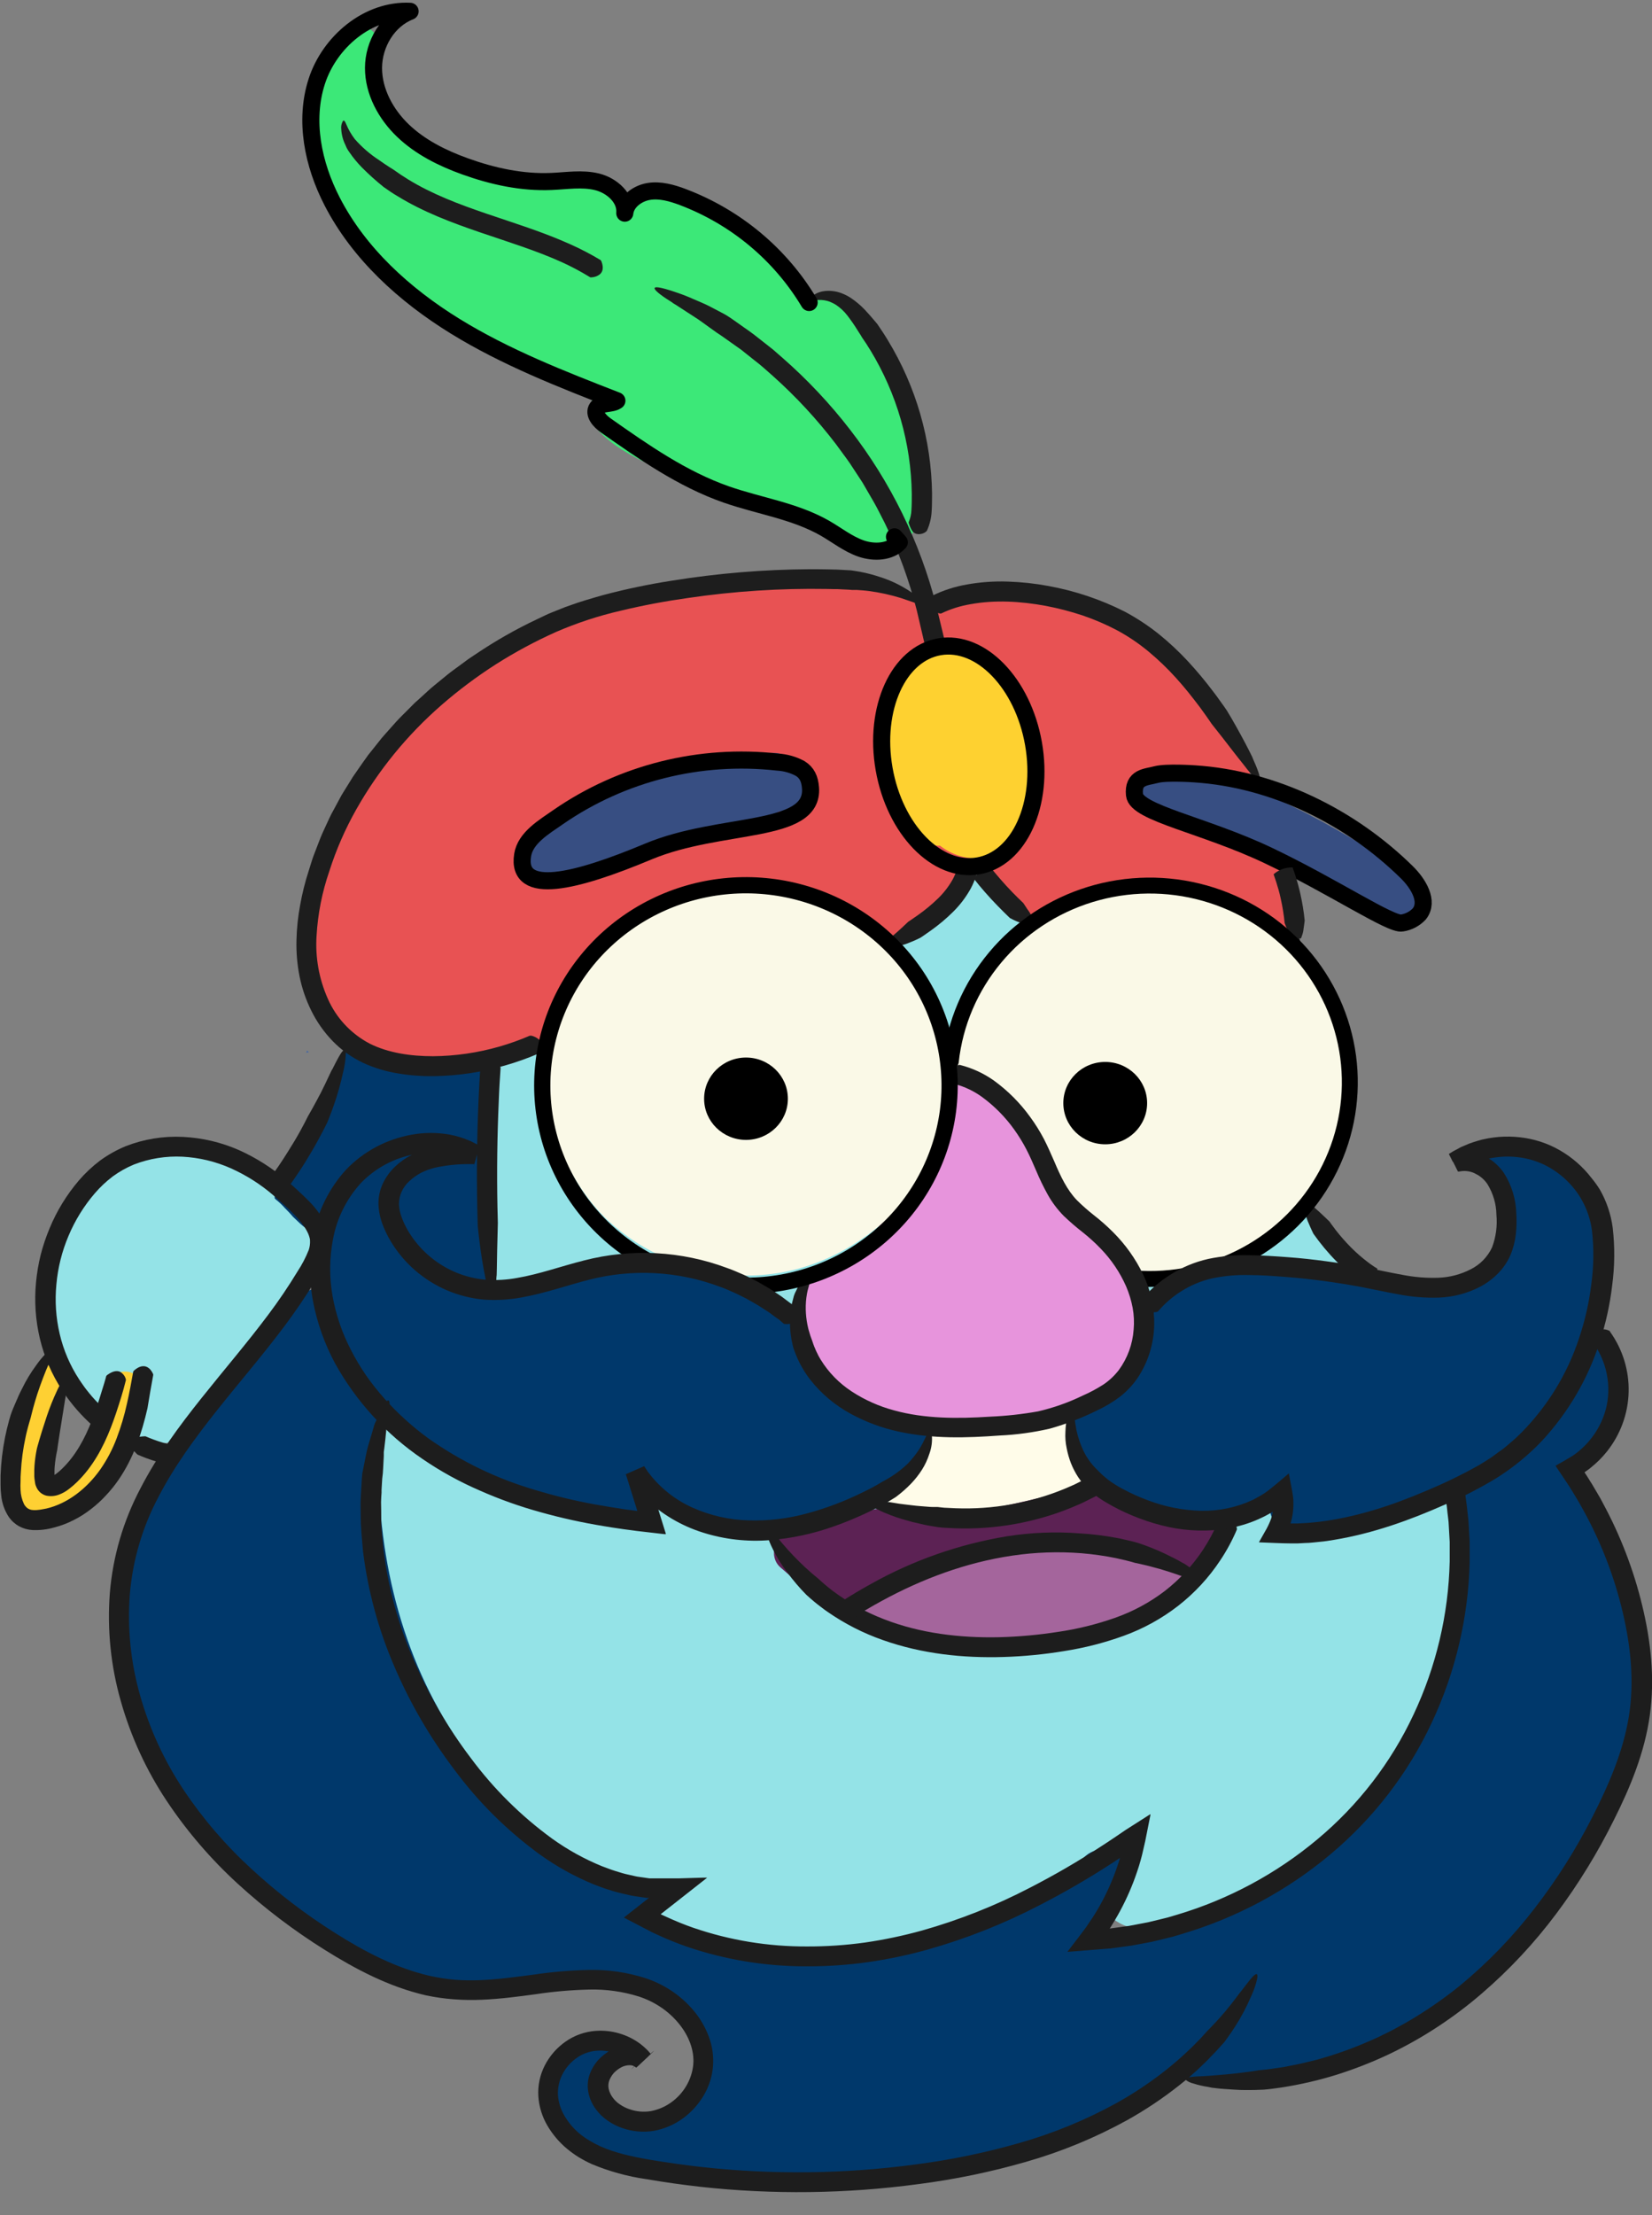 <svg width="50" height="67" viewBox="0 0 50 67" fill="none" xmlns="http://www.w3.org/2000/svg">
<rect x="0" y="0" width="50" height="67" fill="#808080" stroke="none"/>
<g clip-path="url(#clip0_1_942)">
<path d="M10.651 43.418C10.905 42.571 11.937 42.134 12.721 42.413C12.637 40.833 13.238 39.282 14.541 38.262C14.649 38.188 14.751 38.108 14.847 38.022C14.806 38.034 14.894 37.774 14.91 37.714C15.016 37.297 14.986 34.456 14.959 34.407C14.813 34.129 14.752 33.816 14.785 33.505C14.717 33.284 14.674 33.057 14.657 32.827C14.627 32.182 15.175 31.509 15.713 31.195C16.432 30.774 17.268 30.753 18.078 30.812C19.005 30.879 19.584 30.77 20.484 30.458C21.289 30.179 22.004 29.85 22.832 29.481C24.782 28.615 26.697 27.678 28.578 26.672C28.872 26.513 29.21 26.449 29.543 26.491C29.876 26.534 30.186 26.679 30.429 26.907C34.511 30.547 38.16 34.63 41.307 39.078C41.435 39.264 41.508 39.481 41.518 39.705C42.19 40.803 42.633 42.021 42.822 43.289C42.986 43.819 43.134 44.355 43.27 44.892C43.906 45.079 44.397 45.626 44.39 46.324C44.361 49.17 43.518 52.011 41.735 54.279C40.105 56.353 37.71 57.911 35.05 58.323C34.431 58.42 33.843 58.309 33.445 57.785C33.376 57.692 33.317 57.593 33.269 57.488C32.579 57.657 31.883 57.789 31.188 57.898C30.114 58.33 29.031 58.742 27.918 59.068C26.631 59.455 25.302 59.69 23.958 59.768C22.596 59.838 20.989 59.768 19.865 58.916C19.423 58.587 19.108 58.199 19.108 57.618C19.108 57.586 19.108 57.553 19.108 57.521C18.876 57.435 18.647 57.337 18.418 57.235C17.63 56.879 16.94 56.355 16.265 55.83C15.041 54.879 13.794 53.893 12.776 52.723C10.546 50.154 9.666 46.697 10.651 43.418Z" fill="#94E3E7"/>
<path d="M3.621 35.242C5.475 34.378 7.835 34.908 8.967 36.649C9.035 36.752 9.091 36.863 9.134 36.978C9.554 37.224 9.806 37.729 9.473 38.257C8.887 39.186 8.271 40.097 7.618 40.98C7.296 41.416 6.966 41.846 6.632 42.271C6.313 42.675 5.983 43.229 5.524 43.491C4.596 44.023 3.401 43.115 2.757 42.506C2.058 41.852 1.57 41.01 1.354 40.086C0.949 38.2 1.792 36.091 3.621 35.242Z" fill="#94E3E7"/>
<path d="M27.189 44.672C27.354 44.592 27.525 44.528 27.702 44.478C27.744 44.364 27.722 43.51 28.158 43.306C29.384 42.725 31.966 42.6 32.222 42.581C32.572 42.555 32.411 43.259 32.558 43.851C32.689 44.382 33.154 44.802 33.018 44.992C32.989 45.099 32.93 45.197 32.848 45.275C32.766 45.352 32.665 45.406 32.554 45.431C31.739 45.651 30.896 45.722 30.057 45.794C29.218 45.865 28.375 45.994 27.537 45.932C26.915 45.889 26.522 44.992 27.189 44.672Z" fill="#FFFCE9"/>
<path d="M23.932 46.285C24.451 46.169 24.976 46.051 25.509 45.968C25.805 45.846 26.108 45.745 26.418 45.666C26.903 45.554 27.354 45.714 27.833 45.763C28.819 45.867 29.798 45.678 30.752 45.472C31.591 45.29 32.438 45.022 33.3 45.128C33.389 45.129 33.478 45.143 33.563 45.172C34.519 45.366 35.465 45.697 36.404 45.961C37.082 46.154 36.995 47.018 36.493 47.244C36.422 47.594 36.112 47.887 35.668 47.738L34.19 47.243C33.936 47.159 33.677 47.061 33.414 46.993C32.409 47.865 30.34 47.81 29.23 47.902C28.235 47.984 27.265 48.128 26.361 48.562C25.877 48.796 25.418 48.873 24.96 48.537C24.503 48.201 24.067 47.79 23.628 47.417C23.238 47.089 23.446 46.394 23.932 46.285Z" fill="#5C2254"/>
<path d="M26.183 48.756C26.185 48.724 26.189 48.691 26.197 48.659C26.219 48.605 26.243 48.552 26.266 48.498C26.328 48.393 26.417 48.306 26.524 48.246C26.611 48.195 26.71 48.164 26.811 48.157C27.898 47.425 29.136 46.938 30.437 46.729C31.737 46.521 33.068 46.596 34.336 46.951C34.426 46.921 34.523 46.913 34.617 46.928C34.712 46.943 34.801 46.981 34.877 47.038L35.005 47.124C35.053 47.139 35.099 47.158 35.142 47.181C35.88 47.153 36.146 48.305 35.344 48.513C35.074 48.586 34.81 48.681 34.556 48.797C32.263 50.275 29.373 50.181 26.742 49.56C26.596 49.53 26.467 49.45 26.376 49.334H26.371C26.287 49.251 26.226 49.149 26.194 49.036C26.162 48.946 26.158 48.848 26.183 48.756Z" fill="#A4659C"/>
<path d="M4.514 45.382C5.294 43.581 6.496 42.005 7.732 40.484C8.127 40 8.5 39.495 9.055 39.177C10.435 38.349 11.848 39.855 11.711 41.298C10.626 47.812 13.013 54.448 19.43 57.253C19.719 57.385 19.846 57.716 19.811 58.023C22.966 59.655 30.422 59.222 32.707 56.316C33.25 55.479 34.589 56.235 34.068 57.098C33.827 57.479 33.279 58.411 33.053 58.779L33.062 58.786C33.813 58.407 35.488 58.365 36.42 58.12C41.737 56.077 44.978 50.038 43.911 44.559C43.842 44.203 47.582 40.212 47.676 40.187C48.121 40.066 48.464 40.345 48.646 40.727C49.692 42.955 47.752 44.231 47.716 44.421C51.073 48.564 49.823 54.748 46.429 58.563C43.509 62.455 39.763 62.895 35.819 62.852C31.473 65.274 25.873 66.623 20.915 65.633C20.303 66.154 19.33 65.684 18.648 65.452C17.494 65.094 16.445 64.024 16.783 62.76C16.943 62.179 17.485 61.949 18.024 61.803C18.563 61.658 18.714 62.51 18.155 62.572C18.13 62.62 18.096 62.664 18.057 62.702C17.847 63.687 18.603 64.291 19.52 64.3C19.803 64.288 20.056 64.147 20.308 64.226C20.751 62.89 22.018 62.512 20.74 60.98C18.615 59.098 15.488 60.701 12.963 60.125C6.979 58.45 1.663 51.483 4.514 45.382Z" fill="#00386B"/>
<path d="M9.249 37.14L9.202 37.11L9.162 37.078L9.072 37C9.003 36.935 8.935 36.871 8.868 36.806C8.787 36.709 8.703 36.625 8.618 36.538C8.535 36.445 8.445 36.359 8.347 36.282L8.318 36.255C8.219 35.992 9.374 34.166 9.386 34.152C9.431 34.089 9.476 34.026 9.517 33.958C9.535 33.929 9.552 33.899 9.569 33.87C9.93 33.037 10.363 32.655 10.456 31.773C10.472 31.558 10.277 30.847 10.292 30.611C10.341 29.828 10.96 29.072 11.82 29.11C12.101 29.12 12.375 29.202 12.615 29.348C12.854 29.493 13.052 29.697 13.187 29.94C13.234 29.937 13.281 29.937 13.328 29.94C14.125 29.974 14.895 30.6 14.856 31.441C14.773 33.237 14.72 35.034 14.697 36.831C14.794 37.633 14.789 38.442 14.683 39.242C14.584 40.017 14.054 40.783 13.155 40.744C12.344 40.708 11.659 40.109 11.63 39.291C11.135 38.983 10.701 38.589 10.348 38.128C10.161 37.879 9.99 37.618 9.838 37.347C9.69 37.344 9.543 37.319 9.403 37.273C9.393 37.239 9.373 37.208 9.346 37.184C9.319 37.161 9.285 37.146 9.249 37.14Z" fill="#00386B"/>
<path d="M9.799 38.425C9.664 37.822 9.885 37.087 10.147 36.585C10.6 35.724 11.418 35.12 12.26 34.654C12.648 34.44 12.995 35.025 12.608 35.235C12.352 35.375 12.105 35.529 11.867 35.697C11.867 35.733 11.861 35.769 11.849 35.803C11.621 36.438 11.907 37.188 12.292 37.741C12.514 37.916 12.68 38.152 12.768 38.419L12.884 38.467C13.044 38.382 13.22 38.332 13.401 38.319C13.582 38.307 13.764 38.334 13.934 38.396C14.205 38.503 14.483 38.591 14.766 38.66C14.938 38.714 15.117 38.743 15.297 38.747C15.921 38.791 16.184 38.767 16.705 38.644C16.878 38.604 17.049 38.561 17.219 38.519L17.276 38.506C17.713 38.393 18.159 38.315 18.608 38.273C19.257 38.241 19.906 38.307 20.534 38.467C21.67 38.733 22.757 39.242 23.818 39.709C24.782 40.124 25.69 40.657 26.518 41.297H26.528C27.382 41.334 28.105 41.974 28.105 42.846C28.105 45.171 25.679 46.288 23.626 46.376C22.351 46.421 21.088 46.117 19.978 45.498C19.601 45.82 19.029 45.905 18.559 45.789C16.647 45.305 14.645 44.787 12.998 43.672C11.456 42.628 10.176 41.154 9.745 39.328C9.681 39.028 9.699 38.716 9.799 38.425Z" fill="#00386B"/>
<path d="M32.416 43.067C32.459 42.458 32.761 41.727 33.079 41.187C33.375 40.68 33.88 40.292 34.33 39.921C34.861 39.482 35.414 39.083 36.06 38.822C37.313 38.318 38.656 38.46 39.961 38.638C41.369 38.831 43.045 39.306 44.44 38.879C44.922 38.731 45.426 38.412 45.632 37.941C45.895 37.347 45.612 36.656 45.336 36.101C45.308 36.093 45.28 36.084 45.253 36.073C45.162 35.849 45.005 35.658 44.801 35.525C44.717 35.087 44.992 34.572 45.555 34.581C45.986 34.583 46.405 34.713 46.76 34.952C47.681 35.367 48.431 36.042 48.497 37.154C48.519 37.67 48.458 38.185 48.316 38.682C48.289 38.977 48.234 39.269 48.154 39.554C48.09 39.844 47.999 40.128 47.883 40.402C47.879 40.444 47.872 40.486 47.863 40.527C47.611 41.585 47.152 42.592 46.422 43.416C45.669 44.266 44.623 44.753 43.518 44.994L43.471 45.002C42.42 45.507 41.298 45.855 40.143 46.034C39.603 46.115 39.056 46.137 38.511 46.101C38.523 46.057 38.526 46.011 38.519 45.966C38.512 45.921 38.496 45.878 38.471 45.839C38.468 45.808 38.457 45.778 38.44 45.751C38.423 45.725 38.4 45.702 38.372 45.686C38.335 45.666 38.293 45.658 38.251 45.664C38.21 45.669 38.171 45.688 38.141 45.716C38.008 45.822 37.864 45.912 37.712 45.986C37.57 45.956 37.429 45.925 37.285 45.904C37.005 45.862 36.769 45.986 36.496 46.043C35.279 46.297 33.759 45.627 33.046 44.639C32.715 44.166 32.376 43.638 32.416 43.067Z" fill="#00386B"/>
<path d="M9.348 31.831L9.298 31.775C9.287 31.798 9.275 31.82 9.264 31.843C9.29 31.839 9.32 31.834 9.348 31.831Z" fill="#4868A0"/>
<path d="M10.76 23.962C11.808 22.394 13.19 21.068 14.81 20.076C16.55 18.994 18.526 18.273 20.527 17.825C22.568 17.369 24.795 17.074 26.835 17.69C27.284 17.826 27.868 18.22 28.346 18.151C28.626 18.111 28.889 17.934 29.16 17.861C29.452 17.783 29.752 17.739 30.055 17.73C30.469 17.719 30.882 17.764 31.283 17.864C31.348 17.86 31.412 17.872 31.471 17.898L31.57 17.937C32.218 18.139 32.845 18.4 33.443 18.719C33.825 18.911 34.193 19.13 34.544 19.374C34.819 19.552 35.08 19.75 35.326 19.965C36.311 20.836 37.075 21.931 37.822 23.002C37.85 23.038 37.87 23.079 37.881 23.123C37.892 23.166 37.894 23.212 37.886 23.256C37.879 23.301 37.862 23.343 37.837 23.381C37.812 23.419 37.78 23.451 37.742 23.476C38.29 24.512 38.67 25.625 38.869 26.776C38.968 27.357 39.477 28.533 38.814 28.326C36.961 27.755 33.972 27.32 32.215 28.152C31.875 28.313 31.477 28.296 31.199 28.024C30.621 27.459 30.085 26.854 29.596 26.213C29.543 26.34 29.483 26.463 29.414 26.582C29.205 26.938 28.925 27.25 28.592 27.5C28.259 27.749 27.879 27.931 27.474 28.035C27.298 28.432 26.837 28.698 26.319 28.416L25.467 27.953C25.425 27.93 25.386 27.904 25.348 27.874C24.205 27.361 22.937 27.177 21.692 27.344C21.495 27.369 21.298 27.405 21.112 27.447L21.014 27.469C19.587 27.812 18.439 28.613 17.439 29.711C17.062 30.124 16.792 31.159 16.354 31.515C15.344 32.327 14.022 32.264 12.65 32.172C10.752 32.044 9.518 30.588 9.327 28.797C9.143 27.089 9.834 25.372 10.76 23.962Z" fill="#E85253"/>
<path d="M34.462 23.743C34.591 23.279 35.044 23.092 35.492 23.168C38.072 23.606 40.34 24.982 42.518 26.343C43.425 26.911 42.586 28.336 41.672 27.765C39.602 26.473 37.5 25.171 35.046 24.756C34.601 24.685 34.349 24.141 34.462 23.743Z" fill="#374E82"/>
<path d="M16.519 25.085C16.735 25.019 16.889 24.825 17.054 24.684C17.276 24.485 17.522 24.316 17.787 24.178C18.344 23.903 18.961 23.748 19.561 23.597C20.646 23.325 21.748 23.121 22.859 22.988C22.988 22.871 23.151 22.798 23.325 22.779C23.499 22.761 23.675 22.797 23.826 22.883C23.878 22.913 23.926 22.949 23.968 22.991C24.101 23.066 24.212 23.174 24.291 23.303C24.369 23.432 24.414 23.579 24.42 23.73C24.42 24.214 24.034 24.504 23.582 24.553H23.57C22.846 25.073 21.883 25.242 21.022 25.493L17.264 26.588C17.216 26.602 17.166 26.612 17.116 26.618C17.067 26.637 17.018 26.656 16.965 26.672C15.932 26.986 15.491 25.398 16.519 25.085Z" fill="#374E82"/>
<path d="M27.097 20.48C27.471 19.662 28.392 19.354 29.229 19.671C29.733 19.864 30.116 20.24 30.405 20.686C30.77 21.059 31.048 21.505 31.221 21.994C31.57 22.985 31.483 24.423 30.837 25.288C30.229 26.098 29.197 26.16 28.447 25.578C28.392 25.585 28.335 25.58 28.282 25.564C28.228 25.547 28.179 25.519 28.138 25.482C27.711 25.113 27.376 24.653 27.157 24.137C26.939 23.622 26.842 23.064 26.876 22.507C26.808 21.82 26.82 21.084 27.097 20.48Z" fill="#FED130"/>
<path d="M17.639 11.57C15.489 10.622 13.274 9.752 11.599 8.071C9.788 6.253 8.87 3.34 10.377 1.06C10.755 0.488 11.569 0.866 11.461 1.508C11.326 2.356 11.539 3.221 12.053 3.914C12.182 4.069 12.323 4.214 12.473 4.35C13.271 4.892 14.176 5.263 15.129 5.439C15.918 5.596 16.706 5.623 17.506 5.645C17.981 5.658 18.486 5.719 18.878 5.976C19.272 5.847 19.734 5.88 20.194 5.987C20.401 6.009 20.605 6.054 20.803 6.12C21.295 6.19 21.748 6.425 22.084 6.785C23.097 7.35 23.977 8.119 24.667 9.041C25.141 9.027 25.545 9.272 25.893 9.638C25.977 9.696 26.045 9.773 26.09 9.864L26.114 9.894C26.672 10.594 27.13 11.367 27.474 12.189C28.049 13.58 28.397 15.575 27.142 16.721C26.819 17.017 26.402 16.865 26.216 16.585C26.169 16.569 26.123 16.55 26.078 16.527C25.939 16.524 25.805 16.473 25.7 16.383C25.625 16.323 25.543 16.273 25.455 16.232C25.175 16.182 24.901 16.1 24.64 15.986L24.604 15.971L24.562 15.959C24.093 15.821 23.627 15.671 23.165 15.508C22.251 15.188 21.351 14.823 20.473 14.42C19.691 14.062 18.767 13.699 18.159 13.075C17.895 12.803 17.75 12.413 17.947 12.059C17.982 11.998 18.026 11.942 18.077 11.893C18.049 11.861 18.019 11.83 17.991 11.796L17.639 11.57Z" fill="#3CE878"/>
<path d="M29.25 30.43C29.492 29.695 29.924 29.034 30.504 28.513L31.731 27.581C32.658 27.047 33.713 26.767 34.787 26.768L36.398 26.98C37.41 27.255 38.331 27.783 39.073 28.513L39.171 28.609C39.751 29.131 40.183 29.791 40.425 30.526C40.769 31.244 40.947 32.028 40.947 32.822C40.947 33.615 40.769 34.399 40.425 35.117C40.183 35.852 39.751 36.512 39.171 37.034L37.945 37.965C37.018 38.499 35.963 38.779 34.889 38.779L33.278 38.566C32.266 38.292 31.344 37.764 30.602 37.034L30.504 36.937C29.924 36.415 29.492 35.755 29.25 35.02C28.906 34.302 28.728 33.518 28.728 32.725C28.728 31.931 28.906 31.148 29.25 30.43Z" fill="#FAF9E7"/>
<path d="M33.451 34.613C32.751 34.613 32.183 34.055 32.183 33.367C32.183 32.679 32.751 32.122 33.451 32.122C34.151 32.122 34.719 32.679 34.719 33.367C34.719 34.055 34.151 34.613 33.451 34.613Z" fill="black"/>
<path d="M24.222 38.895C24.446 38.48 25.208 38.528 25.573 38.252C25.968 37.942 26.306 37.567 26.573 37.145C27.184 36.206 27.504 35.136 27.797 34.07C27.923 33.611 27.994 33.079 28.42 32.786C28.964 32.411 29.462 32.702 29.868 33.096C30.305 33.5 30.695 33.95 31.03 34.44C31.368 34.96 31.51 35.576 31.852 36.093C31.906 36.176 31.965 36.255 32.025 36.331L33.046 37.18C33.196 37.305 33.341 37.429 33.479 37.557C33.577 37.582 33.668 37.628 33.746 37.691C33.824 37.754 33.887 37.833 33.931 37.922C34.453 38.89 34.849 39.966 34.347 41.021C33.892 41.973 32.92 42.524 31.921 42.783C30.797 43.082 29.622 43.148 28.471 42.977C27.428 42.816 26.224 42.59 25.387 41.918C24.6 41.287 23.715 39.839 24.222 38.895Z" fill="#E794DC"/>
<path d="M16.545 32.628C16.615 31.087 17.13 29.488 18.319 28.415C19.508 27.342 20.964 26.672 22.606 26.672C24.209 26.691 25.744 27.315 26.893 28.415C27.945 29.448 28.736 31.144 28.667 32.628C28.597 34.168 28.082 35.766 26.893 36.839C25.704 37.913 24.249 38.583 22.606 38.583C21.002 38.563 19.468 37.939 18.319 36.839C17.273 35.806 16.478 34.11 16.545 32.628Z" fill="#FAF9E7"/>
<path d="M22.579 34.48C21.879 34.48 21.311 33.923 21.311 33.235C21.311 32.547 21.879 31.989 22.579 31.989C23.279 31.989 23.846 32.547 23.846 33.235C23.846 33.923 23.279 34.48 22.579 34.48Z" fill="black"/>
<path d="M0.418 44.214C0.535 43.302 0.583 42.363 1.032 41.539C1.328 40.99 2.184 41.478 1.884 42.024C1.626 42.496 1.555 43.024 1.49 43.55C1.454 43.832 1.417 44.114 1.382 44.397C1.368 44.517 1.302 44.678 1.398 44.751C1.494 44.825 1.704 44.655 1.785 44.611C2.201 44.411 2.529 44.071 2.709 43.653C2.965 43.114 3.212 42.555 3.255 41.954C3.301 41.336 4.287 41.33 4.241 41.954C4.177 42.826 3.837 43.728 3.386 44.484C3.024 45.09 2.142 45.721 1.415 45.77C1.241 45.787 1.066 45.758 0.907 45.687C0.749 45.615 0.612 45.503 0.512 45.363C0.275 45.019 0.367 44.597 0.418 44.214Z" fill="#FED033"/>
<path d="M37.433 46.272C37.436 46.265 37.437 46.258 37.437 46.25C37.437 46.243 37.436 46.235 37.433 46.228C37.42 46.133 37.371 46.045 37.294 45.984C37.21 45.926 37.083 45.918 36.899 46.009C36.884 46.017 36.871 46.028 36.86 46.042C36.737 46.332 36.587 46.611 36.413 46.875C36.098 47.351 35.707 47.773 35.254 48.125C34.796 48.475 34.283 48.75 33.736 48.941C33.179 49.136 32.605 49.277 32.02 49.362C31.431 49.454 30.836 49.508 30.239 49.523C29.051 49.549 27.852 49.405 26.762 48.981C26.219 48.773 25.708 48.493 25.241 48.149L25.164 48.091L25.137 48.069L25.081 48.025C25.045 47.995 25.008 47.966 24.972 47.935C24.9 47.874 24.83 47.812 24.761 47.747C24.761 47.747 24.588 47.611 24.367 47.407C24.123 47.18 23.892 46.938 23.677 46.684C23.506 46.475 23.394 46.335 23.319 46.259C23.244 46.182 23.204 46.172 23.19 46.211C23.163 46.287 23.241 46.567 23.401 46.88C23.522 47.123 23.667 47.355 23.834 47.571C24.008 47.807 24.198 48.03 24.404 48.239C24.479 48.309 24.557 48.375 24.635 48.441L24.754 48.538L24.785 48.561L24.864 48.621C24.926 48.669 24.99 48.718 25.054 48.76C25.568 49.116 26.128 49.402 26.721 49.609C27.904 50.028 29.153 50.159 30.38 50.121C30.994 50.102 31.605 50.042 32.211 49.942C32.825 49.846 33.427 49.692 34.01 49.481C34.604 49.266 35.16 48.96 35.657 48.575C36.155 48.187 36.585 47.723 36.931 47.2C37.127 46.907 37.295 46.596 37.433 46.272Z" fill="#1D1D1D"/>
<path d="M33.387 45.131C33.394 45.128 33.4 45.123 33.405 45.117C33.41 45.111 33.413 45.105 33.415 45.097C33.463 45.014 33.478 44.916 33.455 44.823C33.425 44.726 33.33 44.644 33.128 44.61C33.111 44.607 33.093 44.607 33.076 44.61L32.866 44.731L32.648 44.84C32.505 44.916 32.352 44.977 32.204 45.041C31.166 45.466 30.045 45.664 28.921 45.622L28.648 45.609C28.557 45.609 28.468 45.591 28.377 45.584H28.226C28.127 45.584 28 45.566 27.847 45.557C27.695 45.547 27.524 45.521 27.35 45.502C27.175 45.484 27.002 45.446 26.84 45.426C26.626 45.38 26.469 45.35 26.359 45.339V45.465C26.389 45.441 26.427 45.427 26.466 45.425C26.497 45.425 26.517 45.425 26.523 45.404C26.529 45.384 26.523 45.364 26.484 45.335C26.456 45.315 26.424 45.301 26.39 45.295C26.355 45.289 26.32 45.291 26.287 45.3V45.504C26.436 45.597 26.591 45.679 26.752 45.749C27.003 45.857 27.263 45.945 27.528 46.013C27.632 46.046 27.739 46.064 27.84 46.089C27.94 46.114 28.037 46.136 28.116 46.148L28.389 46.194C28.556 46.216 28.725 46.217 28.893 46.228C30.109 46.273 31.32 46.058 32.442 45.597C32.604 45.529 32.766 45.462 32.922 45.379L33.158 45.262L33.387 45.131Z" fill="#1D1D1D"/>
<path d="M25.482 48.433C25.475 48.437 25.47 48.441 25.465 48.447C25.461 48.453 25.458 48.46 25.456 48.467C25.386 48.613 25.35 48.897 25.762 48.945C25.78 48.945 25.798 48.943 25.815 48.94C26.095 48.761 26.379 48.593 26.669 48.435C27.907 47.757 29.248 47.259 30.64 47.055C31.334 46.952 32.037 46.928 32.736 46.983C33.084 47.012 33.431 47.061 33.773 47.13L34.078 47.2C34.172 47.221 34.263 47.249 34.355 47.275L34.395 47.282C34.421 47.287 34.458 47.294 34.503 47.306C34.594 47.329 34.725 47.354 34.871 47.396C35.167 47.469 35.533 47.59 35.839 47.7C35.938 47.741 36.027 47.775 36.103 47.797L36.246 47.641C36.205 47.596 36.154 47.56 36.098 47.535C36.042 47.509 35.981 47.495 35.92 47.494C35.849 47.494 35.826 47.519 35.832 47.542C35.844 47.587 35.974 47.653 36.038 47.794L36.235 47.577C36.16 47.519 36.074 47.457 35.979 47.392C35.919 47.343 35.852 47.301 35.782 47.268C35.649 47.188 35.459 47.092 35.262 46.998C34.997 46.873 34.725 46.764 34.446 46.672C34.348 46.644 34.249 46.617 34.151 46.596L34.002 46.562L33.965 46.553L33.938 46.547L33.904 46.539L33.768 46.514C33.407 46.447 33.041 46.403 32.674 46.382C32.306 46.353 31.937 46.346 31.568 46.362C31.201 46.377 30.835 46.414 30.472 46.471C29.028 46.709 27.639 47.196 26.367 47.908C26.067 48.073 25.772 48.249 25.482 48.433Z" fill="#1D1D1D"/>
<path d="M48.729 40.273C48.725 40.267 48.719 40.261 48.713 40.256C48.706 40.251 48.699 40.248 48.691 40.246C48.647 40.225 48.598 40.213 48.549 40.21C48.499 40.208 48.45 40.216 48.403 40.234C48.31 40.275 48.242 40.382 48.223 40.572C48.22 40.588 48.22 40.604 48.223 40.62C48.396 40.864 48.524 41.136 48.599 41.424C48.694 41.784 48.704 42.16 48.627 42.525C48.505 43.072 48.198 43.563 47.757 43.918C47.721 43.948 47.683 43.975 47.645 44.003L47.617 44.023C47.61 44.023 47.611 44.028 47.599 44.035L47.566 44.055L47.431 44.135C47.343 44.19 47.248 44.241 47.155 44.293L47.086 44.333C47.081 44.333 47.086 44.333 47.086 44.34V44.347L47.097 44.364L47.119 44.396L47.207 44.527L47.381 44.786L47.426 44.854L47.447 44.886L47.489 44.951C47.544 45.036 47.598 45.122 47.65 45.211C47.703 45.299 47.756 45.385 47.806 45.473C47.856 45.561 47.905 45.65 47.955 45.74C48.474 46.693 48.863 47.709 49.112 48.761C49.361 49.809 49.468 50.892 49.297 51.935C49.127 52.977 48.694 53.984 48.198 54.956C47.705 55.928 47.12 56.854 46.451 57.719C45.788 58.583 45.027 59.37 44.184 60.064C43.759 60.407 43.313 60.722 42.847 61.008C42.615 61.152 42.375 61.282 42.135 61.412L41.769 61.593C41.646 61.655 41.519 61.705 41.395 61.761C40.893 61.979 40.375 62.161 39.846 62.306C39.582 62.372 39.317 62.438 39.048 62.486C38.981 62.498 38.915 62.513 38.851 62.525L38.654 62.554L38.592 62.562C38.513 62.573 38.432 62.588 38.351 62.596L38.108 62.62L37.959 62.645C37.865 62.662 37.732 62.675 37.58 62.696C37.428 62.717 37.254 62.733 37.078 62.75C36.903 62.768 36.724 62.776 36.563 62.792C36.425 62.803 36.312 62.804 36.218 62.809C36.145 62.813 36.072 62.821 36 62.833C35.894 62.853 35.861 62.879 35.886 62.912C35.952 62.964 36.029 63.001 36.111 63.02C36.258 63.067 36.408 63.103 36.561 63.125C36.636 63.144 36.713 63.156 36.791 63.162C36.944 63.185 37.156 63.193 37.373 63.209C37.59 63.226 37.808 63.219 37.972 63.219L38.247 63.209C38.332 63.2 38.417 63.195 38.501 63.182L38.797 63.141C39.356 63.054 39.909 62.927 40.45 62.759C40.989 62.589 41.516 62.383 42.027 62.143C42.536 61.901 43.027 61.625 43.497 61.317C43.967 61.01 44.416 60.673 44.84 60.307C45.687 59.58 46.45 58.762 47.115 57.87C47.778 56.982 48.358 56.036 48.849 55.046C49.342 54.065 49.775 53.019 49.933 51.893C50.092 50.767 49.964 49.635 49.703 48.56C49.442 47.481 49.041 46.439 48.51 45.46C48.46 45.364 48.411 45.273 48.354 45.18C48.297 45.088 48.247 44.995 48.191 44.904C48.134 44.813 48.078 44.722 48.021 44.632L47.957 44.535L48.008 44.498C48.055 44.465 48.107 44.431 48.148 44.393C48.331 44.247 48.496 44.082 48.641 43.9C49.048 43.386 49.277 42.757 49.293 42.105C49.309 41.454 49.112 40.815 48.73 40.282L48.729 40.273Z" fill="#1D1D1D"/>
<path d="M2.799 43.119C2.81 43.129 2.825 43.135 2.84 43.135C2.937 43.156 3.038 43.139 3.122 43.088C3.206 43.029 3.256 42.914 3.227 42.72C3.225 42.703 3.219 42.686 3.21 42.671C3.063 42.54 2.923 42.4 2.793 42.252C2.729 42.177 2.666 42.102 2.606 42.023L2.584 41.994L2.573 41.98L2.504 41.883C2.466 41.832 2.433 41.778 2.397 41.727C2.12 41.304 1.92 40.837 1.806 40.347C1.691 39.856 1.658 39.349 1.707 38.847C1.752 38.343 1.876 37.848 2.075 37.38C2.271 36.914 2.539 36.48 2.871 36.094C3.033 35.906 3.215 35.734 3.414 35.584C3.611 35.44 3.826 35.319 4.053 35.225C4.52 35.044 5.022 34.963 5.524 34.988C6.03 35.015 6.527 35.134 6.989 35.34C7.458 35.55 7.893 35.827 8.281 36.162C8.675 36.511 9.098 36.867 9.298 37.254C9.322 37.299 9.342 37.346 9.357 37.395C9.366 37.418 9.368 37.439 9.375 37.46C9.382 37.481 9.382 37.504 9.383 37.525C9.388 37.621 9.375 37.717 9.345 37.808C9.254 38.036 9.14 38.255 9.004 38.461C8.73 38.912 8.434 39.35 8.116 39.772C7.479 40.623 6.776 41.44 6.098 42.291C5.419 43.141 4.765 44.026 4.256 45.011C3.732 45.999 3.415 47.08 3.324 48.19C3.24 49.297 3.354 50.409 3.662 51.476C3.965 52.541 4.432 53.553 5.048 54.479C5.66 55.396 6.383 56.237 7.2 56.984C8.012 57.727 8.892 58.395 9.829 58.98C10.758 59.561 11.764 60.095 12.884 60.354C13.162 60.413 13.443 60.454 13.725 60.475C14.009 60.497 14.295 60.502 14.58 60.489C15.146 60.466 15.695 60.392 16.233 60.319C16.76 60.24 17.291 60.194 17.824 60.181C18.336 60.167 18.846 60.239 19.334 60.391C19.567 60.467 19.789 60.574 19.992 60.709C20.195 60.844 20.376 61.007 20.532 61.193C20.837 61.557 21.024 62.014 20.982 62.459C20.958 62.684 20.886 62.901 20.771 63.096C20.656 63.291 20.501 63.461 20.315 63.593C20.132 63.725 19.922 63.816 19.699 63.857C19.481 63.893 19.257 63.873 19.049 63.799C18.946 63.764 18.849 63.716 18.76 63.654C18.675 63.597 18.601 63.527 18.542 63.444C18.485 63.368 18.445 63.281 18.424 63.189C18.406 63.109 18.41 63.026 18.435 62.948C18.466 62.861 18.513 62.78 18.574 62.709C18.64 62.638 18.718 62.578 18.805 62.532C18.881 62.491 18.966 62.47 19.053 62.469C19.123 62.466 19.191 62.489 19.244 62.534L19.256 62.541C19.167 62.637 20.092 61.766 19.69 62.12L19.65 62.074C19.624 62.043 19.596 62.013 19.567 61.986C19.509 61.929 19.448 61.875 19.383 61.826C18.994 61.535 18.509 61.395 18.022 61.431C17.694 61.456 17.379 61.57 17.112 61.759C16.849 61.944 16.636 62.189 16.49 62.473C16.343 62.76 16.275 63.08 16.293 63.401C16.313 63.715 16.406 64.021 16.566 64.294C16.72 64.557 16.918 64.792 17.152 64.989C17.268 65.086 17.391 65.174 17.519 65.254C17.646 65.33 17.778 65.4 17.913 65.461C18.44 65.681 18.993 65.834 19.559 65.915C20.103 66.008 20.649 66.085 21.197 66.147C23.393 66.388 25.612 66.36 27.801 66.065C28.898 65.924 29.983 65.7 31.044 65.395C32.115 65.09 33.147 64.665 34.119 64.129C34.67 63.821 35.195 63.47 35.689 63.079C35.81 62.982 35.936 62.885 36.053 62.777L36.23 62.621L36.397 62.461C36.454 62.407 36.512 62.354 36.566 62.296L36.665 62.193L36.681 62.176C36.723 62.132 36.767 62.09 36.809 62.044L37.055 61.772L37.149 61.642C37.208 61.561 37.289 61.448 37.375 61.311C37.566 61.016 37.731 60.705 37.868 60.382C37.95 60.211 38.011 60.03 38.051 59.845C38.07 59.74 38.051 59.703 38.014 59.716C37.932 59.74 37.767 59.967 37.564 60.232C37.516 60.288 37.471 60.346 37.429 60.406C37.384 60.464 37.33 60.535 37.275 60.607L37.089 60.837C36.956 60.99 36.823 61.145 36.714 61.254L36.586 61.389L36.536 61.438L36.33 61.666L36.221 61.775L36.175 61.823C36.129 61.869 36.084 61.92 36.035 61.962C35.937 62.051 35.845 62.145 35.745 62.231C35.548 62.407 35.344 62.576 35.133 62.736C34.711 63.058 34.267 63.349 33.803 63.608C32.871 64.122 31.882 64.529 30.856 64.821C29.823 65.117 28.769 65.335 27.702 65.472C25.564 65.759 23.398 65.785 21.253 65.55C20.718 65.49 20.185 65.415 19.653 65.325C19.126 65.233 18.612 65.123 18.158 64.917C18.046 64.865 17.937 64.808 17.832 64.744C17.728 64.681 17.629 64.612 17.536 64.535C17.356 64.383 17.203 64.202 17.084 63.999C16.97 63.807 16.902 63.591 16.887 63.369C16.877 63.152 16.924 62.937 17.023 62.744C17.124 62.547 17.272 62.377 17.454 62.249C17.631 62.123 17.84 62.048 18.058 62.031C18.282 62.015 18.506 62.052 18.711 62.139C18.864 62.202 19.003 62.294 19.12 62.41C19.14 62.428 19.158 62.448 19.175 62.468L19.201 62.498C18.807 62.872 19.756 62.014 19.642 62.087L19.613 62.065C19.453 61.938 19.253 61.87 19.048 61.871C18.861 61.871 18.677 61.916 18.511 62.002C18.357 62.083 18.218 62.189 18.101 62.317C17.984 62.451 17.895 62.605 17.838 62.772C17.781 62.951 17.773 63.142 17.815 63.325C17.853 63.495 17.927 63.656 18.032 63.797C18.131 63.934 18.253 64.053 18.395 64.148C18.529 64.242 18.675 64.316 18.83 64.369C19.138 64.478 19.469 64.507 19.791 64.454C20.107 64.396 20.405 64.269 20.663 64.082C20.917 63.898 21.13 63.665 21.29 63.398C21.453 63.128 21.552 62.825 21.579 62.513C21.605 62.201 21.561 61.889 21.45 61.596C21.343 61.312 21.188 61.048 20.991 60.814C20.798 60.585 20.573 60.384 20.323 60.218C20.074 60.053 19.803 59.922 19.518 59.83C18.965 59.656 18.387 59.573 17.806 59.587C17.248 59.601 16.692 59.648 16.14 59.731C15.598 59.801 15.066 59.875 14.541 59.896C14.282 59.908 14.022 59.904 13.763 59.884C13.506 59.861 13.251 59.822 13 59.765C11.989 59.531 11.039 59.037 10.141 58.469C9.24 57.901 8.394 57.254 7.614 56.534C6.833 55.82 6.142 55.016 5.556 54.14C4.975 53.267 4.534 52.312 4.247 51.308C3.959 50.309 3.851 49.268 3.929 48.232C4.014 47.2 4.309 46.195 4.797 45.277C5.277 44.349 5.907 43.491 6.572 42.655C7.236 41.819 7.947 40.997 8.602 40.124C8.929 39.686 9.242 39.234 9.526 38.762C9.686 38.519 9.818 38.259 9.92 37.987C9.975 37.823 9.998 37.65 9.986 37.477C9.986 37.433 9.975 37.388 9.969 37.344C9.962 37.299 9.949 37.255 9.935 37.214C9.908 37.135 9.875 37.058 9.836 36.983C9.692 36.719 9.507 36.479 9.287 36.27C9.189 36.169 9.083 36.077 8.982 35.98L8.831 35.843C8.778 35.795 8.725 35.749 8.671 35.704C8.239 35.33 7.752 35.021 7.227 34.786C6.693 34.552 6.119 34.417 5.535 34.389C4.944 34.36 4.353 34.456 3.803 34.671C3.527 34.785 3.266 34.932 3.026 35.107C2.793 35.284 2.579 35.484 2.388 35.706C2.018 36.14 1.719 36.627 1.502 37.152C1.392 37.414 1.301 37.683 1.231 37.958C1.163 38.233 1.116 38.513 1.09 38.795C1.036 39.361 1.075 39.933 1.206 40.487C1.338 41.043 1.566 41.573 1.881 42.053C1.921 42.112 1.96 42.172 2.002 42.23L2.08 42.337L2.092 42.353L2.117 42.386C2.185 42.475 2.256 42.561 2.329 42.645C2.476 42.812 2.633 42.971 2.799 43.119Z" fill="#1D1D1D"/>
<path d="M5.069 44.296C5.069 44.296 5.069 44.296 5.079 44.284C5.159 44.111 5.202 43.924 5.207 43.735C5.208 43.726 5.208 43.717 5.207 43.708C5.207 43.708 5.152 43.697 5.074 43.677C4.996 43.658 4.896 43.629 4.795 43.596C4.598 43.531 4.401 43.445 4.401 43.445C4.306 43.447 4.211 43.459 4.119 43.482C3.909 43.518 3.899 43.664 3.967 43.78C3.958 43.78 4.005 43.838 4.056 43.892C4.107 43.947 4.161 43.998 4.161 43.998C4.161 43.998 4.375 44.095 4.601 44.167C4.714 44.205 4.829 44.238 4.916 44.264C5.004 44.291 5.066 44.296 5.069 44.296Z" fill="#1D1D1D"/>
<path d="M44.312 44.945C44.312 44.938 44.309 44.931 44.306 44.924C44.302 44.918 44.297 44.912 44.29 44.908C44.182 44.786 43.932 44.647 43.725 45.005C43.717 45.021 43.712 45.037 43.709 45.055L43.768 45.404C43.787 45.521 43.797 45.639 43.81 45.756L43.831 45.932L43.843 46.041L43.877 46.637V47.234C43.84 48.834 43.468 50.408 42.784 51.86C42.105 53.313 41.111 54.603 39.87 55.638C38.631 56.675 37.189 57.45 35.632 57.915C35.533 57.943 35.435 57.975 35.341 58.001L35.045 58.074C34.947 58.097 34.848 58.123 34.749 58.145L34.454 58.201C34.355 58.22 34.257 58.241 34.158 58.257L33.857 58.298L33.588 58.335L33.603 58.312L33.666 58.211C33.694 58.164 33.723 58.12 33.749 58.073C33.967 57.705 34.153 57.32 34.306 56.922C34.343 56.825 34.38 56.722 34.414 56.621L34.464 56.469C34.472 56.444 34.479 56.419 34.487 56.393L34.525 56.262C34.582 56.063 34.617 55.874 34.664 55.681L34.775 55.121L34.804 54.977L34.818 54.906V54.887C34.818 54.887 34.823 54.87 34.818 54.876L34.788 54.894L34.547 55.048L34.065 55.355C33.898 55.47 33.716 55.594 33.555 55.7C33.47 55.756 33.385 55.813 33.298 55.868C32.612 56.314 31.902 56.725 31.173 57.1C30.129 57.643 29.031 58.078 27.896 58.398C27.331 58.554 26.756 58.675 26.176 58.759C25.597 58.839 25.013 58.879 24.428 58.877C23.258 58.883 22.096 58.693 20.992 58.315C20.718 58.22 20.45 58.111 20.187 57.99L20.018 57.913L20.007 57.907L19.996 57.902L20.972 57.136L21.323 56.86C21.35 56.84 21.377 56.819 21.402 56.796H21.282L21.042 56.803L20.562 56.817H20.1H19.868H19.753C19.72 56.819 19.687 56.819 19.654 56.817L19.445 56.787C19.375 56.775 19.304 56.77 19.235 56.754L19.028 56.707C18.889 56.68 18.754 56.634 18.618 56.593C18.482 56.552 18.35 56.496 18.217 56.449C17.684 56.231 17.179 55.952 16.714 55.618C15.771 54.932 14.94 54.109 14.249 53.177C13.545 52.249 12.959 51.241 12.504 50.174C12.045 49.112 11.741 47.991 11.601 46.846L11.55 46.282C11.54 46.185 11.54 46.094 11.538 46V45.717L11.533 45.435C11.533 45.339 11.543 45.248 11.548 45.154V45.065L11.558 44.898C11.562 44.786 11.571 44.675 11.587 44.565C11.587 44.565 11.603 44.344 11.616 44.041C11.616 44.003 11.616 43.964 11.616 43.923L11.632 43.802C11.642 43.719 11.652 43.634 11.662 43.547C11.672 43.461 11.68 43.374 11.688 43.289C11.688 43.246 11.697 43.204 11.7 43.163C11.703 43.122 11.714 43.082 11.721 43.042C11.819 42.512 11.807 42.331 11.734 42.364C11.661 42.397 11.527 42.654 11.388 42.971C11.35 43.038 11.322 43.11 11.306 43.185L11.142 43.736C11.114 43.837 11.09 43.939 11.071 44.041L11.017 44.313C10.985 44.472 10.964 44.578 10.964 44.578C10.952 44.683 10.949 44.788 10.942 44.893L10.932 45.05L10.917 45.328C10.907 45.504 10.917 45.68 10.917 45.857C10.917 46.211 10.957 46.561 10.986 46.913C11.133 48.113 11.451 49.287 11.932 50.4C12.407 51.512 13.018 52.563 13.752 53.53C14.477 54.511 15.352 55.377 16.344 56.099C16.849 56.461 17.396 56.764 17.973 57C18.121 57.054 18.269 57.117 18.417 57.159C18.567 57.209 18.72 57.251 18.874 57.285L19.106 57.338C19.183 57.355 19.263 57.362 19.342 57.375L19.577 57.409H19.6H19.64L19.21 57.746L19.034 57.884L18.946 57.953L18.902 57.987C18.902 57.993 18.883 57.999 18.884 58.004L18.909 58.017L19.297 58.219L19.686 58.422L19.734 58.447C19.744 58.452 19.754 58.457 19.765 58.461L19.818 58.486L19.923 58.534C20.203 58.666 20.492 58.778 20.784 58.882C21.953 59.282 23.184 59.483 24.422 59.478C25.037 59.48 25.652 59.438 26.261 59.353C26.869 59.266 27.47 59.14 28.061 58.976C29.237 58.645 30.375 58.195 31.456 57.633C32.203 57.25 32.929 56.83 33.632 56.374L33.899 56.199L33.893 56.216C33.886 56.24 33.88 56.264 33.872 56.287L33.826 56.427C33.794 56.524 33.761 56.612 33.727 56.704C33.586 57.073 33.414 57.429 33.214 57.77C33.19 57.812 33.163 57.853 33.137 57.896L33.098 57.959L33.076 57.995L33.034 58.054L32.873 58.293C32.816 58.373 32.745 58.464 32.681 58.55L32.484 58.808L32.386 58.935L32.338 58.999L32.314 59.031C32.308 59.038 32.307 59.042 32.314 59.039H32.333L32.953 58.989L33.574 58.94C33.6 58.94 33.626 58.94 33.645 58.933L33.687 58.927L33.766 58.917L33.924 58.895L34.242 58.852C34.347 58.834 34.452 58.813 34.556 58.794L34.871 58.734C34.975 58.711 35.078 58.683 35.182 58.659L35.493 58.583C35.591 58.555 35.697 58.522 35.798 58.492C37.437 58.003 38.955 57.188 40.259 56.097C41.565 55.005 42.613 53.647 43.33 52.116C44.049 50.589 44.441 48.933 44.481 47.251V46.621L44.444 45.993L44.431 45.878L44.411 45.693C44.395 45.569 44.385 45.445 44.365 45.322L44.312 44.945Z" fill="#1D1D1D"/>
<path d="M15.151 32.307C15.152 32.3 15.151 32.292 15.149 32.286C15.147 32.279 15.143 32.272 15.138 32.267C15.06 32.131 14.85 31.923 14.566 32.223C14.555 32.236 14.545 32.252 14.539 32.269C14.516 32.603 14.499 32.937 14.484 33.273C14.436 34.357 14.423 35.443 14.445 36.53L14.46 37.09C14.46 37.09 14.483 37.319 14.522 37.63C14.562 37.939 14.621 38.328 14.69 38.647C14.707 38.743 14.724 38.828 14.741 38.899L14.948 38.955C14.989 38.877 15.002 38.787 14.984 38.701C14.975 38.649 14.952 38.601 14.917 38.561C14.865 38.505 14.83 38.509 14.819 38.53C14.81 38.569 14.805 38.609 14.803 38.649C14.797 38.71 14.769 38.766 14.724 38.807L15.009 38.882C15.016 38.798 15.023 38.704 15.027 38.605C15.036 38.64 15.039 38.236 15.047 37.824L15.068 36.993L15.056 36.517C15.035 35.445 15.048 34.372 15.096 33.299C15.107 32.968 15.128 32.638 15.151 32.307Z" fill="#1D1D1D"/>
<path d="M8.156 35.66C8.152 35.665 8.149 35.672 8.147 35.678C8.145 35.685 8.144 35.692 8.145 35.699C8.139 35.852 8.199 36.143 8.605 36.038C8.622 36.032 8.638 36.024 8.653 36.014C8.856 35.738 9.049 35.455 9.232 35.164C9.373 34.935 9.51 34.705 9.637 34.469C9.728 34.302 9.817 34.133 9.901 33.963C9.901 33.963 9.994 33.746 10.098 33.447C10.214 33.118 10.309 32.783 10.382 32.443C10.43 32.261 10.458 32.074 10.466 31.885C10.466 31.778 10.444 31.744 10.408 31.763C10.333 31.801 10.203 32.054 10.055 32.351C10.055 32.316 9.9 32.684 9.714 33.047C9.527 33.409 9.319 33.769 9.319 33.769C9.25 33.909 9.177 34.047 9.102 34.184C8.979 34.409 8.846 34.63 8.707 34.848C8.536 35.125 8.35 35.395 8.156 35.66Z" fill="#1D1D1D"/>
<path d="M41.363 38.886C41.369 38.886 41.371 38.886 41.385 38.886C41.471 38.835 41.544 38.764 41.596 38.68C41.648 38.595 41.679 38.5 41.686 38.401C41.688 38.392 41.688 38.382 41.686 38.372L41.607 38.325C41.561 38.291 41.493 38.251 41.418 38.192C41.231 38.052 41.054 37.898 40.89 37.733C40.725 37.567 40.571 37.391 40.427 37.207C40.311 37.056 40.24 36.951 40.24 36.951L40.096 36.813C40.011 36.733 39.906 36.632 39.809 36.549C39.658 36.402 39.572 36.37 39.527 36.415C39.482 36.459 39.481 36.579 39.513 36.712C39.534 36.815 39.568 36.915 39.612 37.01C39.644 37.086 39.677 37.163 39.705 37.221L39.751 37.317C39.963 37.619 40.201 37.904 40.462 38.167C40.646 38.351 40.843 38.522 41.053 38.677C41.139 38.744 41.218 38.792 41.272 38.83L41.363 38.886Z" fill="#1D1D1D"/>
<path d="M16.281 31.876C16.295 31.87 16.3 31.867 16.312 31.846C16.37 31.767 16.395 31.67 16.383 31.574C16.364 31.478 16.28 31.381 16.088 31.328C16.07 31.326 16.053 31.326 16.035 31.328C15.737 31.457 15.431 31.566 15.119 31.656C14.466 31.844 13.789 31.943 13.109 31.949C12.436 31.949 11.759 31.852 11.192 31.569C10.622 31.27 10.174 30.789 9.92 30.206C9.655 29.609 9.539 28.959 9.581 28.309C9.619 27.641 9.75 26.981 9.969 26.347C10.175 25.701 10.447 25.078 10.781 24.487C11.452 23.299 12.323 22.232 13.358 21.33C13.876 20.879 14.427 20.466 15.007 20.095C15.588 19.726 16.196 19.399 16.826 19.117C17.457 18.844 18.112 18.628 18.783 18.474C19.458 18.311 20.145 18.183 20.836 18.086C22.219 17.883 23.616 17.792 25.015 17.815L25.239 17.82H25.277H25.35L25.495 17.828C25.594 17.834 25.693 17.834 25.784 17.845H25.929C26.02 17.852 26.148 17.858 26.296 17.877C26.626 17.921 26.951 17.992 27.269 18.09C27.525 18.175 27.693 18.239 27.796 18.267C27.832 18.279 27.87 18.284 27.908 18.282C27.911 18.28 27.915 18.277 27.917 18.273C27.92 18.27 27.922 18.266 27.922 18.262C27.924 18.258 27.924 18.254 27.922 18.25C27.923 18.248 27.923 18.246 27.922 18.244L27.916 18.284L27.921 18.249C27.921 18.237 27.921 18.249 27.921 18.243C27.921 18.243 27.921 18.243 27.927 18.243C27.933 18.243 27.927 18.232 27.919 18.225C27.91 18.209 27.899 18.194 27.888 18.179C27.854 18.139 27.816 18.101 27.776 18.066C27.658 17.964 27.531 17.874 27.396 17.796C27.157 17.653 26.902 17.538 26.636 17.454C26.44 17.388 26.241 17.336 26.038 17.297C25.953 17.281 25.882 17.272 25.833 17.264C25.783 17.256 25.755 17.252 25.755 17.252L25.459 17.236L25.308 17.228H25.271L25.059 17.223C24.882 17.223 24.705 17.215 24.529 17.218C23.121 17.225 21.716 17.341 20.326 17.566C19.629 17.674 18.938 17.819 18.256 18C17.915 18.097 17.574 18.194 17.238 18.317C17.069 18.372 16.904 18.448 16.736 18.511C16.569 18.573 16.414 18.659 16.252 18.732C15.611 19.034 14.995 19.385 14.409 19.78L14.188 19.927L13.975 20.084C13.833 20.19 13.688 20.29 13.55 20.401L13.14 20.736C13.003 20.847 12.877 20.971 12.746 21.088L12.549 21.265C12.486 21.326 12.425 21.39 12.363 21.452C12.239 21.578 12.111 21.7 11.992 21.83L11.64 22.225C11.58 22.29 11.525 22.358 11.471 22.428L11.306 22.635L11.141 22.841C11.088 22.912 11.043 22.985 10.988 23.056C10.889 23.201 10.782 23.347 10.686 23.49L10.407 23.939C10.359 24.012 10.316 24.09 10.275 24.168L10.15 24.401L10.024 24.633C9.984 24.712 9.949 24.792 9.911 24.872C9.839 25.032 9.76 25.19 9.694 25.356L9.504 25.849C9.471 25.93 9.445 26.015 9.419 26.099L9.34 26.351C9.231 26.687 9.146 27.03 9.084 27.378C9.018 27.73 8.981 28.086 8.973 28.444C8.964 28.807 8.995 29.17 9.065 29.527C9.137 29.888 9.257 30.239 9.421 30.57C9.586 30.906 9.803 31.215 10.064 31.486C10.33 31.761 10.643 31.985 10.991 32.15C11.327 32.304 11.684 32.412 12.05 32.47C12.412 32.531 12.778 32.558 13.145 32.552C13.87 32.54 14.589 32.432 15.283 32.23C15.623 32.133 15.957 32.015 16.281 31.876Z" fill="#1D1D1D"/>
<path d="M28.216 18.019C28.202 18.025 28.19 18.037 28.184 18.052C28.156 18.091 28.136 18.135 28.126 18.183C28.115 18.23 28.115 18.278 28.124 18.326C28.152 18.422 28.248 18.507 28.439 18.556C28.455 18.559 28.472 18.559 28.488 18.556C28.768 18.421 29.067 18.327 29.375 18.276C30.112 18.141 30.893 18.187 31.649 18.326C32.028 18.398 32.401 18.495 32.766 18.616C33.129 18.74 33.481 18.891 33.819 19.07C34.152 19.251 34.466 19.463 34.757 19.704C35.052 19.949 35.329 20.214 35.585 20.497C35.844 20.781 36.084 21.084 36.317 21.393L36.505 21.654C36.562 21.731 36.614 21.814 36.67 21.893C36.67 21.893 36.812 22.07 37.002 22.314C37.192 22.558 37.429 22.87 37.634 23.123C38.302 24.001 38.2 23.559 37.915 22.936C37.938 22.964 37.756 22.598 37.555 22.23C37.456 22.045 37.349 21.862 37.27 21.723L37.132 21.492C37.078 21.411 37.02 21.329 36.962 21.25L36.876 21.13L36.816 21.047L36.725 20.927C36.485 20.607 36.229 20.3 35.957 20.006C35.682 19.709 35.385 19.432 35.07 19.177C34.748 18.921 34.403 18.694 34.039 18.499C33.31 18.131 32.531 17.87 31.725 17.724C31.322 17.649 30.914 17.605 30.504 17.592C30.088 17.577 29.673 17.607 29.264 17.68C28.9 17.743 28.547 17.857 28.216 18.019Z" fill="#1D1D1D"/>
<path d="M29.961 26.214C29.961 26.214 29.961 26.214 29.943 26.214C29.756 26.274 29.595 26.395 29.488 26.557C29.482 26.565 29.478 26.573 29.477 26.582C29.477 26.582 29.544 26.668 29.64 26.785C29.737 26.901 29.868 27.054 30.004 27.2C30.274 27.491 30.565 27.768 30.565 27.768C30.701 27.844 30.845 27.905 30.995 27.949C31.312 28.046 31.304 27.868 31.215 27.695C31.184 27.629 31.145 27.567 31.1 27.51L30.972 27.316C30.972 27.316 30.702 27.063 30.451 26.788C30.325 26.65 30.204 26.509 30.113 26.4C30.023 26.292 29.965 26.218 29.961 26.214Z" fill="#1D1D1D"/>
<path d="M29.555 26.455C29.555 26.448 29.555 26.446 29.546 26.433C29.497 26.372 29.431 26.326 29.356 26.3C29.24 26.262 29.116 26.253 28.996 26.273C28.986 26.274 28.976 26.278 28.967 26.283C28.935 26.389 28.892 26.492 28.84 26.591C28.72 26.807 28.568 27.005 28.389 27.178C28.202 27.359 28.001 27.526 27.787 27.677C27.61 27.803 27.487 27.883 27.487 27.883L27.327 28.034C27.234 28.12 27.117 28.228 27.016 28.311C26.837 28.443 26.77 28.505 26.806 28.564C26.841 28.623 26.982 28.643 27.146 28.618C27.269 28.603 27.39 28.57 27.505 28.521C27.595 28.487 27.683 28.448 27.749 28.418L27.856 28.366C27.856 28.366 27.984 28.284 28.172 28.148C28.408 27.981 28.63 27.795 28.836 27.592C29.054 27.379 29.239 27.135 29.385 26.869C29.455 26.737 29.512 26.598 29.555 26.455Z" fill="#1D1D1D"/>
<path d="M27.973 19.428C27.974 19.435 27.977 19.442 27.981 19.448C27.985 19.454 27.991 19.459 27.997 19.463C28.111 19.571 28.375 19.713 28.558 19.347C28.565 19.331 28.57 19.313 28.572 19.295L28.335 18.313C27.84 16.386 26.954 14.578 25.728 12.997C25.119 12.209 24.433 11.48 23.681 10.822C23.582 10.74 23.494 10.655 23.398 10.575L23.102 10.342L22.806 10.11C22.708 10.035 22.602 9.964 22.501 9.892L22.214 9.689C22.133 9.629 22.046 9.575 21.961 9.522C21.961 9.522 21.752 9.408 21.468 9.262C21.326 9.188 21.156 9.121 20.989 9.048C20.828 8.975 20.663 8.91 20.496 8.854C19.432 8.485 19.787 8.804 20.36 9.159C20.342 9.159 20.425 9.197 20.547 9.281L21.016 9.585C21.104 9.639 21.188 9.699 21.267 9.756L21.483 9.912L21.694 10.063C21.776 10.113 21.852 10.17 21.931 10.224L22.284 10.474L22.429 10.576L22.568 10.687L22.845 10.907C23.034 11.049 23.206 11.21 23.385 11.366C24.09 11.995 24.732 12.689 25.303 13.437C25.441 13.631 25.585 13.814 25.718 14.007L26.105 14.597L26.458 15.206C26.574 15.41 26.674 15.622 26.783 15.83C27.195 16.674 27.518 17.556 27.748 18.464L27.973 19.428Z" fill="#1D1D1D"/>
<path d="M27.504 15.793C27.504 15.8 27.498 15.803 27.504 15.821C27.527 15.901 27.561 15.978 27.603 16.051C27.633 16.098 27.679 16.132 27.733 16.148C27.778 16.159 27.825 16.16 27.87 16.152C27.916 16.144 27.96 16.127 27.999 16.102C28.019 16.09 28.037 16.075 28.052 16.057C28.139 15.87 28.188 15.668 28.198 15.462C28.212 15.277 28.206 15.113 28.21 14.938C28.19 13.297 27.726 11.691 26.867 10.284C26.769 10.118 26.659 9.959 26.552 9.8C26.552 9.8 26.514 9.752 26.448 9.677C26.382 9.601 26.294 9.495 26.18 9.375C26.052 9.239 25.908 9.117 25.751 9.012C25.666 8.956 25.574 8.909 25.478 8.872C25.385 8.835 25.287 8.812 25.188 8.803C24.864 8.768 24.664 8.884 24.585 8.962C24.506 9.039 24.511 9.088 24.551 9.093C24.59 9.097 24.667 9.077 24.769 9.073C24.892 9.067 25.016 9.088 25.131 9.132C25.116 9.132 25.192 9.154 25.292 9.215C25.427 9.304 25.547 9.414 25.645 9.542C25.756 9.686 25.86 9.836 25.955 9.99C26.04 10.117 26.09 10.207 26.09 10.207L26.221 10.4C26.263 10.465 26.301 10.532 26.343 10.594C27.144 11.91 27.577 13.411 27.596 14.944C27.596 15.103 27.596 15.271 27.586 15.419C27.582 15.547 27.555 15.674 27.504 15.793Z" fill="#1D1D1D"/>
<path d="M24.49 9.15C23.619 7.694 22.273 6.571 20.67 5.962C20.34 5.838 19.98 5.734 19.636 5.791C19.292 5.847 18.946 6.102 18.91 6.448C18.95 5.994 18.521 5.611 18.072 5.5C17.622 5.389 17.149 5.47 16.686 5.489C15.799 5.527 14.912 5.334 14.072 5.031C13.382 4.783 12.718 4.45 12.199 3.954C11.679 3.458 11.303 2.77 11.305 2.053C11.307 1.335 11.732 0.605 12.412 0.342C11.14 0.279 9.976 1.266 9.589 2.457C9.201 3.649 9.475 4.971 10.05 6.088C10.864 7.672 12.243 8.922 13.773 9.866C15.303 10.809 16.992 11.469 18.671 12.121C18.493 12.245 18.192 12.16 18.072 12.339C17.952 12.519 18.151 12.739 18.33 12.865C19.481 13.674 20.651 14.492 21.984 14.958C22.98 15.305 24.054 15.454 24.971 15.979C25.332 16.187 25.661 16.451 26.055 16.59C26.45 16.728 26.942 16.708 27.219 16.403L27.073 16.239" stroke="black" stroke-width="0.517" stroke-linecap="round" stroke-linejoin="round"/>
<path d="M17.855 8.383C17.86 8.387 17.867 8.389 17.874 8.391C17.881 8.392 17.888 8.392 17.895 8.39C17.992 8.388 18.085 8.354 18.16 8.293C18.235 8.226 18.279 8.11 18.206 7.914C18.2 7.897 18.19 7.881 18.178 7.867C17.878 7.687 17.567 7.525 17.247 7.383C16.415 7.01 15.556 6.747 14.723 6.463C13.89 6.179 13.078 5.872 12.357 5.43C12.203 5.336 12.054 5.236 11.908 5.131C11.908 5.131 11.716 5.016 11.468 4.84C11.196 4.662 10.95 4.449 10.737 4.206C10.631 4.067 10.544 3.915 10.478 3.755C10.44 3.658 10.409 3.631 10.38 3.658C10.335 3.735 10.317 3.824 10.329 3.912C10.338 4.078 10.381 4.24 10.456 4.389C10.485 4.466 10.525 4.539 10.575 4.605C10.689 4.772 10.818 4.928 10.96 5.072C11.166 5.279 11.384 5.475 11.613 5.658C11.75 5.755 11.891 5.852 12.034 5.935C12.822 6.419 13.682 6.738 14.525 7.027C15.368 7.315 16.21 7.573 16.995 7.926C17.291 8.06 17.578 8.213 17.855 8.383Z" fill="#1D1D1D"/>
<path d="M36.149 23.407C38.556 23.561 40.876 24.709 42.58 26.385C42.926 26.725 43.258 27.266 42.957 27.644C42.82 27.791 42.636 27.888 42.435 27.919C42.111 27.992 40.355 26.816 38.402 25.885C36.45 24.954 34.393 24.593 34.337 24.044C34.281 23.496 34.686 23.513 34.995 23.43C35.303 23.348 36.149 23.407 36.149 23.407Z" stroke="black" stroke-width="0.517" stroke-miterlimit="10"/>
<path d="M24.531 23.832C24.51 23.555 24.42 23.37 24.218 23.245C24.008 23.132 23.775 23.066 23.535 23.052C21.19 22.789 18.828 23.38 16.896 24.714C16.457 25.019 15.901 25.344 15.818 25.866C15.621 27.13 17.435 26.672 19.622 25.757C21.809 24.842 24.636 25.245 24.531 23.832Z" stroke="black" stroke-width="0.517" stroke-miterlimit="10"/>
<path d="M26.759 23.261C26.438 21.43 27.189 19.775 28.438 19.563C29.686 19.352 30.958 20.664 31.28 22.494C31.601 24.325 30.85 25.98 29.601 26.192C28.353 26.403 27.08 25.091 26.759 23.261Z" stroke="black" stroke-width="0.517" stroke-linecap="round" stroke-linejoin="round"/>
<path d="M39.125 26.244C39.125 26.244 39.125 26.238 39.107 26.238C38.909 26.237 38.718 26.304 38.566 26.428C38.559 26.434 38.553 26.441 38.548 26.448C38.548 26.453 38.583 26.545 38.627 26.681C38.67 26.817 38.725 26.999 38.763 27.182C38.818 27.426 38.857 27.673 38.882 27.922C38.933 28.062 38.994 28.198 39.063 28.331C39.073 28.353 39.084 28.372 39.094 28.39L39.488 29.049L39.334 28.4C39.33 28.373 39.319 28.347 39.301 28.325C39.284 28.303 39.262 28.286 39.236 28.274C39.223 28.27 39.209 28.268 39.196 28.27C39.182 28.272 39.17 28.278 39.159 28.286C39.122 28.315 39.092 28.363 39.052 28.37L39.374 28.386C39.384 28.363 39.394 28.34 39.401 28.316C39.43 28.243 39.448 28.166 39.455 28.088C39.475 27.967 39.488 27.842 39.488 27.842C39.461 27.573 39.417 27.306 39.358 27.041C39.314 26.843 39.259 26.646 39.211 26.498C39.163 26.35 39.127 26.249 39.125 26.244Z" fill="#1D1D1D"/>
<path d="M34.55 38.682C35.73 38.73 36.898 38.438 37.91 37.842C38.923 37.246 39.737 36.372 40.251 35.327C40.765 34.283 40.956 33.113 40.803 31.963C40.649 30.813 40.157 29.732 39.386 28.853C38.615 27.974 37.6 27.336 36.465 27.017C35.33 26.697 34.124 26.711 32.997 27.056C31.87 27.402 30.87 28.063 30.121 28.96C29.371 29.856 28.904 30.948 28.778 32.102" stroke="black" stroke-width="0.482" stroke-linecap="round" stroke-linejoin="round"/>
<path d="M29.064 32.215C29.049 32.209 29.032 32.209 29.016 32.215C28.967 32.227 28.922 32.249 28.882 32.279C28.843 32.31 28.811 32.349 28.788 32.393C28.747 32.49 28.773 32.608 28.881 32.763C28.89 32.776 28.902 32.786 28.915 32.795C29.206 32.874 29.48 33.006 29.723 33.182C30.1 33.458 30.429 33.792 30.699 34.17C30.835 34.361 30.958 34.56 31.065 34.767C31.173 34.974 31.267 35.196 31.367 35.426C31.467 35.664 31.58 35.898 31.705 36.124C31.838 36.364 32.004 36.585 32.198 36.782C32.386 36.961 32.584 37.131 32.789 37.29C32.974 37.439 33.15 37.598 33.314 37.769C33.637 38.102 33.898 38.489 34.084 38.912C34.173 39.119 34.239 39.336 34.281 39.557C34.321 39.776 34.331 39.998 34.311 40.219C34.28 40.66 34.125 41.084 33.862 41.442C33.73 41.614 33.57 41.764 33.389 41.884C33.192 42.01 32.985 42.121 32.771 42.214C32.34 42.423 31.886 42.584 31.418 42.692C30.937 42.778 30.451 42.831 29.962 42.852C28.977 42.916 27.984 42.916 27.066 42.663C26.611 42.542 26.178 42.35 25.785 42.094C25.4 41.844 25.076 41.513 24.838 41.125L24.796 41.053C24.783 41.032 24.764 40.993 24.765 40.997L24.752 40.968L24.722 40.908C24.702 40.869 24.684 40.828 24.668 40.787C24.631 40.707 24.605 40.623 24.576 40.539L24.529 40.409C24.515 40.368 24.501 40.312 24.484 40.261C24.466 40.21 24.454 40.14 24.437 40.068C24.407 39.916 24.391 39.763 24.387 39.608C24.384 39.449 24.396 39.289 24.424 39.132C24.435 39.074 24.448 39.016 24.465 38.959C24.477 38.908 24.491 38.862 24.504 38.81C24.53 38.731 24.533 38.646 24.513 38.565C24.51 38.544 24.501 38.524 24.488 38.508C24.475 38.491 24.458 38.477 24.438 38.468C24.434 38.466 24.43 38.465 24.425 38.466C24.421 38.466 24.417 38.467 24.413 38.469C24.409 38.471 24.406 38.474 24.403 38.478C24.401 38.481 24.399 38.485 24.399 38.49C24.383 38.548 24.357 38.604 24.323 38.654C24.297 38.698 24.259 38.743 24.216 38.814C24.17 38.888 24.129 38.965 24.095 39.046C24.055 39.117 24.026 39.194 24.009 39.273C23.951 39.47 23.918 39.673 23.91 39.878C23.903 40.087 23.917 40.297 23.953 40.504C23.969 40.59 23.986 40.659 23.997 40.71C24.008 40.76 24.017 40.786 24.017 40.786C24.051 40.883 24.091 40.986 24.134 41.084C24.154 41.133 24.18 41.18 24.203 41.228L24.22 41.263L24.226 41.274C24.234 41.29 24.242 41.305 24.251 41.319L24.301 41.406C24.369 41.522 24.445 41.634 24.528 41.74C24.858 42.158 25.271 42.505 25.741 42.761C26.201 43.013 26.696 43.196 27.21 43.306C28.23 43.527 29.262 43.495 30.255 43.422C30.768 43.399 31.279 43.329 31.779 43.213C32.275 43.073 32.755 42.887 33.215 42.658C33.46 42.544 33.691 42.405 33.905 42.243C34.125 42.07 34.314 41.862 34.465 41.629C34.758 41.168 34.919 40.639 34.933 40.096C34.946 39.56 34.83 39.029 34.596 38.546C34.369 38.074 34.062 37.644 33.69 37.272C33.509 37.091 33.317 36.921 33.115 36.763C32.931 36.619 32.756 36.465 32.591 36.301C32.295 35.993 32.098 35.58 31.91 35.133C31.811 34.91 31.713 34.679 31.594 34.449C31.473 34.22 31.336 34 31.183 33.791C30.877 33.366 30.505 32.992 30.079 32.683C29.773 32.467 29.429 32.308 29.064 32.215Z" fill="#1D1D1D"/>
<path d="M22.578 38.892C24.077 38.892 25.525 38.355 26.65 37.381C27.776 36.407 28.501 35.064 28.692 33.603C28.882 32.141 28.523 30.662 27.684 29.441C26.844 28.221 25.58 27.343 24.129 26.972C22.678 26.601 21.139 26.762 19.801 27.425C18.462 28.089 17.415 29.209 16.856 30.576C16.297 31.943 16.265 33.464 16.764 34.853C17.264 36.242 18.261 37.405 19.57 38.123" stroke="black" stroke-width="0.491" stroke-miterlimit="10"/>
<path d="M4.637 41.594C4.638 41.587 4.638 41.58 4.637 41.572C4.635 41.565 4.633 41.559 4.629 41.553C4.566 41.407 4.379 41.181 4.065 41.449C4.051 41.461 4.04 41.475 4.032 41.491C3.974 41.818 3.915 42.141 3.842 42.46C3.764 42.816 3.66 43.165 3.531 43.505C3.406 43.837 3.241 44.153 3.038 44.445C2.635 45.017 2.052 45.482 1.399 45.632C1.318 45.646 1.232 45.666 1.155 45.672C1.089 45.681 1.023 45.681 0.958 45.672C0.909 45.664 0.864 45.644 0.825 45.615C0.784 45.582 0.75 45.541 0.726 45.495C0.663 45.361 0.627 45.216 0.622 45.069C0.617 44.983 0.617 44.897 0.622 44.811C0.622 44.721 0.622 44.631 0.631 44.541C0.649 44.179 0.698 43.82 0.775 43.467L0.796 43.37L0.813 43.301L0.848 43.164C0.871 43.073 0.901 42.984 0.926 42.894C0.926 42.894 0.939 42.84 0.962 42.751C0.984 42.661 1.018 42.535 1.06 42.391C1.144 42.101 1.273 41.745 1.393 41.45C1.5 41.202 1.572 41.039 1.603 40.937C1.635 40.836 1.625 40.796 1.584 40.803C1.504 40.816 1.288 41.018 1.091 41.303C0.93 41.522 0.789 41.755 0.671 41.998C0.622 42.095 0.572 42.192 0.533 42.289C0.494 42.386 0.451 42.469 0.422 42.545C0.357 42.696 0.323 42.801 0.323 42.801C0.293 42.898 0.266 42.995 0.242 43.092L0.205 43.238L0.152 43.48C0.076 43.86 0.031 44.246 0.017 44.633V44.923C0.018 45.028 0.024 45.132 0.037 45.236C0.06 45.472 0.14 45.698 0.273 45.896C0.354 46.009 0.46 46.103 0.584 46.17C0.706 46.235 0.84 46.273 0.978 46.281C1.203 46.292 1.427 46.265 1.642 46.203C1.847 46.151 2.046 46.075 2.233 45.978C2.419 45.885 2.594 45.773 2.757 45.645C2.919 45.521 3.07 45.383 3.207 45.233C3.346 45.086 3.473 44.929 3.587 44.763C4.047 44.096 4.292 43.342 4.463 42.6C4.517 42.257 4.578 41.926 4.637 41.594Z" fill="#1D1D1D"/>
<path d="M3.807 41.761C3.813 41.746 3.813 41.73 3.807 41.715C3.794 41.667 3.772 41.623 3.74 41.584C3.709 41.546 3.67 41.514 3.626 41.491C3.527 41.452 3.408 41.475 3.249 41.588C3.236 41.598 3.224 41.61 3.215 41.624C3.18 41.767 3.127 41.927 3.078 42.087C3.03 42.247 2.98 42.402 2.929 42.556C2.739 43.12 2.51 43.659 2.165 44.106C2.08 44.216 1.987 44.321 1.887 44.418C1.838 44.465 1.788 44.514 1.736 44.552C1.714 44.571 1.69 44.588 1.666 44.604L1.649 44.614V44.574C1.647 44.507 1.649 44.44 1.654 44.373C1.668 44.202 1.694 44.032 1.731 43.864L1.752 43.715C1.765 43.618 1.786 43.49 1.809 43.339C1.857 43.037 1.918 42.66 1.97 42.335C2.069 41.799 2.069 41.624 1.991 41.657C1.913 41.69 1.774 41.941 1.639 42.258C1.534 42.501 1.442 42.749 1.363 43.002C1.296 43.202 1.234 43.405 1.189 43.558C1.143 43.712 1.116 43.82 1.116 43.82C1.081 43.989 1.057 44.159 1.044 44.33C1.038 44.415 1.036 44.501 1.038 44.587V44.62V44.662C1.04 44.7 1.044 44.737 1.05 44.775C1.056 44.812 1.06 44.85 1.067 44.886C1.075 44.919 1.087 44.951 1.101 44.982C1.127 45.044 1.168 45.1 1.219 45.145C1.27 45.189 1.331 45.222 1.397 45.24C1.539 45.27 1.687 45.255 1.82 45.196C1.855 45.182 1.89 45.165 1.923 45.147C1.94 45.138 1.957 45.129 1.973 45.118L2.006 45.098C2.046 45.071 2.085 45.043 2.122 45.012C2.191 44.958 2.257 44.901 2.319 44.84C2.441 44.723 2.553 44.598 2.656 44.465C3.065 43.937 3.315 43.332 3.514 42.742C3.568 42.58 3.62 42.418 3.669 42.258C3.718 42.097 3.762 41.941 3.807 41.761Z" fill="#1D1D1D"/>
<path d="M23.716 40.035C23.721 40.04 23.727 40.044 23.733 40.047C23.74 40.049 23.747 40.05 23.754 40.049C23.849 40.062 23.946 40.044 24.03 39.998C24.116 39.941 24.178 39.835 24.137 39.63C24.133 39.612 24.126 39.595 24.116 39.579L23.966 39.451L23.808 39.333L23.651 39.215C23.596 39.177 23.541 39.142 23.486 39.105L23.321 38.997C23.308 38.988 23.295 38.979 23.28 38.971L23.005 38.811C22.927 38.764 22.843 38.726 22.762 38.684C22.682 38.642 22.6 38.599 22.516 38.563C22.347 38.491 22.181 38.414 22.007 38.355C20.624 37.837 19.111 37.757 17.679 38.126C16.979 38.303 16.322 38.541 15.665 38.653C15.345 38.714 15.019 38.732 14.694 38.709C14.377 38.681 14.066 38.603 13.774 38.479C13.184 38.224 12.691 37.795 12.363 37.251C12.203 36.981 12.08 36.684 12.075 36.421C12.076 36.289 12.104 36.159 12.16 36.038C12.215 35.918 12.295 35.81 12.396 35.722C12.502 35.623 12.621 35.539 12.75 35.472C12.886 35.405 13.03 35.353 13.177 35.318C13.499 35.249 13.828 35.213 14.158 35.212H14.288H14.354C14.22 35.709 14.551 34.534 14.509 34.654L14.5 34.649L14.484 34.64L14.452 34.623L14.32 34.555C14.277 34.53 14.231 34.51 14.185 34.493C14.003 34.416 13.814 34.359 13.62 34.322C13.236 34.252 12.843 34.252 12.46 34.322C11.696 34.458 10.998 34.831 10.467 35.388C9.96 35.948 9.619 36.635 9.482 37.373C9.353 38.031 9.351 38.708 9.475 39.367C9.6 40.019 9.824 40.649 10.139 41.236C10.779 42.392 11.687 43.384 12.789 44.132C13.331 44.503 13.909 44.821 14.514 45.083C15.114 45.349 15.733 45.569 16.366 45.743C16.995 45.919 17.634 46.059 18.279 46.164C18.44 46.192 18.601 46.216 18.762 46.239C18.842 46.251 18.923 46.264 19.004 46.273L19.275 46.309L19.75 46.364L19.989 46.392L20.108 46.405H20.137H20.152V46.392L20.134 46.335L19.868 45.478L19.585 44.572L19.55 44.459L19.541 44.431V44.416V44.41C18.438 44.894 19.238 44.548 18.992 44.658L19.029 44.712C19.078 44.784 19.127 44.859 19.177 44.926C19.282 45.063 19.396 45.192 19.518 45.313C20.011 45.793 20.613 46.151 21.275 46.358C21.926 46.564 22.613 46.642 23.295 46.587C23.964 46.534 24.622 46.392 25.252 46.165C25.566 46.055 25.871 45.929 26.17 45.791L26.393 45.685L26.579 45.589L26.619 45.568L26.777 45.483C26.883 45.424 26.987 45.363 27.09 45.297L27.118 45.279C27.281 45.157 27.434 45.022 27.575 44.877C27.697 44.749 27.806 44.611 27.901 44.463C27.997 44.312 28.073 44.149 28.127 43.979C28.196 43.793 28.222 43.594 28.203 43.398C28.185 43.289 28.153 43.262 28.122 43.287C28.059 43.338 27.98 43.593 27.81 43.856C27.71 44.005 27.597 44.145 27.472 44.275C27.266 44.472 27.034 44.641 26.782 44.778L26.691 44.828C26.601 44.883 26.509 44.937 26.415 44.987L26.344 45.024L26.308 45.043L26.111 45.14C25.571 45.408 25.006 45.622 24.423 45.779C23.851 45.936 23.258 46.006 22.664 45.989C22.078 45.975 21.502 45.845 20.968 45.607C20.443 45.373 19.986 45.013 19.64 44.56C19.595 44.506 19.561 44.444 19.521 44.387L19.507 44.366L19.5 44.355V44.35C19.618 44.292 18.446 44.812 18.944 44.596L18.96 44.651L18.995 44.76L19.132 45.2L19.29 45.705L18.909 45.654C18.605 45.61 18.3 45.557 17.999 45.505C17.397 45.395 16.801 45.252 16.215 45.074C15.049 44.736 13.949 44.205 12.962 43.506C12.478 43.153 12.034 42.751 11.636 42.306C11.439 42.084 11.254 41.852 11.084 41.609C10.917 41.366 10.765 41.113 10.63 40.851C10.359 40.333 10.168 39.778 10.065 39.204C9.965 38.634 9.969 38.051 10.079 37.483C10.195 36.854 10.485 36.269 10.917 35.791C11.357 35.332 11.935 35.023 12.567 34.91C12.876 34.854 13.193 34.854 13.502 34.91C13.654 34.939 13.801 34.984 13.943 35.043C13.977 35.056 14.011 35.072 14.042 35.092L14.14 35.144L14.166 35.157L14.178 35.163H14.185C14.156 35.286 14.467 34.105 14.332 34.604H14.265H14.131C13.758 34.606 13.385 34.648 13.021 34.729C12.826 34.776 12.638 34.844 12.46 34.933C12.277 35.026 12.109 35.145 11.961 35.285C11.806 35.431 11.68 35.603 11.59 35.794C11.496 35.993 11.45 36.21 11.455 36.429C11.463 36.634 11.504 36.837 11.576 37.029C11.643 37.209 11.726 37.382 11.826 37.547C12.22 38.205 12.816 38.724 13.528 39.03C13.882 39.181 14.259 39.276 14.643 39.311C15.02 39.337 15.4 39.316 15.772 39.248C16.502 39.12 17.17 38.876 17.832 38.709C19.142 38.373 20.527 38.447 21.791 38.923C21.95 38.977 22.102 39.048 22.257 39.117C22.334 39.15 22.407 39.192 22.482 39.227C22.556 39.263 22.632 39.301 22.703 39.345L22.955 39.49C22.968 39.497 22.98 39.505 22.992 39.514L23.142 39.611C23.192 39.644 23.241 39.676 23.292 39.708L23.436 39.816L23.582 39.919L23.716 40.035Z" fill="#1D1D1D"/>
<path d="M34.581 39.283C34.576 39.288 34.572 39.295 34.569 39.302C34.566 39.309 34.565 39.317 34.565 39.325C34.556 39.372 34.556 39.421 34.566 39.469C34.576 39.516 34.596 39.562 34.623 39.602C34.688 39.68 34.81 39.718 35.003 39.685C35.02 39.682 35.036 39.675 35.05 39.666C35.248 39.433 35.48 39.23 35.74 39.066C36.035 38.877 36.361 38.741 36.704 38.665C37.061 38.592 37.425 38.559 37.789 38.568C38.161 38.568 38.546 38.597 38.925 38.626C39.305 38.655 39.684 38.697 40.063 38.747C40.441 38.798 40.817 38.858 41.191 38.928C41.566 38.999 41.94 39.083 42.333 39.153C42.735 39.231 43.145 39.264 43.555 39.25C43.988 39.233 44.412 39.122 44.796 38.923C44.994 38.819 45.175 38.685 45.332 38.527C45.494 38.364 45.623 38.174 45.715 37.965C45.8 37.762 45.855 37.549 45.879 37.331C45.902 37.125 45.907 36.917 45.893 36.709C45.882 36.273 45.752 35.848 45.516 35.478C45.449 35.38 45.371 35.291 45.283 35.211C45.24 35.17 45.194 35.133 45.146 35.098L45.072 35.049L45.065 35.044L45.156 35.026C45.242 35.012 45.328 35 45.414 34.993C45.587 34.979 45.761 34.982 45.933 35.002C46.276 35.039 46.608 35.148 46.906 35.32C47.205 35.495 47.468 35.725 47.677 35.998C47.748 36.09 47.813 36.188 47.87 36.289C48.034 36.577 48.14 36.894 48.183 37.222C48.245 37.769 48.237 38.322 48.16 38.868C48.092 39.423 47.966 39.969 47.786 40.498C47.436 41.557 46.845 42.523 46.058 43.324C45.959 43.421 45.861 43.518 45.752 43.608C45.644 43.698 45.544 43.794 45.428 43.872C45.312 43.951 45.206 44.04 45.089 44.115C44.972 44.191 44.852 44.267 44.73 44.337C44.229 44.617 43.712 44.867 43.181 45.088C42.121 45.543 41.019 45.903 39.892 46.036C39.751 46.048 39.61 46.067 39.469 46.072L39.257 46.083H39.06L39.067 46.06C39.091 45.978 39.11 45.894 39.123 45.809C39.144 45.67 39.151 45.53 39.145 45.39C39.145 45.322 39.133 45.26 39.125 45.196L39.094 45.018L39.025 44.657L39.01 44.58V44.571C39.01 44.565 39.01 44.571 39.003 44.571L38.98 44.59L38.936 44.629L38.75 44.788C38.622 44.899 38.5 44.993 38.377 45.092C38.319 45.136 38.258 45.178 38.195 45.215C38.167 45.232 38.139 45.25 38.109 45.265C38.052 45.298 37.993 45.329 37.932 45.362C37.443 45.593 36.905 45.708 36.361 45.699C35.807 45.686 35.26 45.579 34.743 45.382C34.481 45.285 34.227 45.17 33.981 45.038C33.861 44.975 33.745 44.905 33.634 44.828L33.591 44.798C33.549 44.767 33.508 44.736 33.467 44.701C33.388 44.637 33.313 44.568 33.243 44.494L33.208 44.458C33.192 44.443 33.153 44.407 33.098 44.345C32.979 44.212 32.88 44.065 32.802 43.906C32.704 43.703 32.63 43.489 32.582 43.269C32.532 43.012 32.518 42.836 32.495 42.733C32.473 42.63 32.447 42.599 32.413 42.623C32.349 42.671 32.254 42.952 32.246 43.315C32.237 43.478 32.249 43.641 32.283 43.8C32.313 43.958 32.357 44.113 32.415 44.263C32.474 44.409 32.546 44.549 32.632 44.681C32.677 44.747 32.719 44.804 32.754 44.849C32.816 44.924 32.852 44.968 32.852 44.968C32.941 45.056 33.035 45.139 33.135 45.216L33.21 45.271L33.247 45.298L33.281 45.321C33.345 45.365 33.409 45.407 33.478 45.446C33.736 45.6 34.005 45.734 34.283 45.848C34.56 45.964 34.845 46.059 35.136 46.134C35.727 46.291 36.344 46.336 36.952 46.265C37.258 46.227 37.56 46.154 37.85 46.05C37.996 45.996 38.138 45.934 38.277 45.864C38.346 45.829 38.414 45.791 38.481 45.751L38.519 45.728V45.75C38.514 45.779 38.508 45.807 38.5 45.837C38.498 45.851 38.494 45.865 38.489 45.878L38.476 45.928C38.424 46.071 38.358 46.209 38.279 46.34L38.159 46.553L38.103 46.65C38.136 46.655 38.169 46.657 38.202 46.657C38.484 46.666 38.768 46.684 39.048 46.685H39.283L39.506 46.673C39.655 46.673 39.801 46.649 39.949 46.637C40.097 46.624 40.245 46.601 40.389 46.576C41.557 46.382 42.664 45.985 43.718 45.518C44.255 45.288 44.776 45.022 45.275 44.721C45.781 44.405 46.245 44.028 46.655 43.599C47.461 42.735 48.063 41.707 48.419 40.589C48.6 40.035 48.726 39.465 48.794 38.888C48.873 38.304 48.878 37.714 48.81 37.13C48.756 36.728 48.625 36.34 48.424 35.987C48.347 35.862 48.261 35.743 48.167 35.63C47.909 35.294 47.586 35.012 47.217 34.798C46.846 34.583 46.433 34.448 46.005 34.401C45.793 34.377 45.579 34.374 45.366 34.39C45.26 34.398 45.154 34.414 45.048 34.431L44.851 34.472C44.759 34.495 44.672 34.525 44.582 34.552C44.497 34.579 44.414 34.611 44.334 34.649L44.215 34.699L44.116 34.754C44.048 34.79 43.977 34.825 43.919 34.864L43.873 34.892C43.866 34.897 43.855 34.902 43.852 34.907L43.86 34.922L43.889 34.98L43.976 35.153C43.976 35.159 43.981 35.162 43.976 35.153V35.146V35.137L44.042 35.268L44.081 35.348L44.104 35.393L44.119 35.422L44.127 35.437C44.127 35.437 44.154 35.437 44.166 35.437C44.318 35.404 44.477 35.42 44.619 35.484L44.742 35.549C44.764 35.562 44.773 35.57 44.79 35.582C44.82 35.603 44.848 35.626 44.875 35.651C44.929 35.7 44.977 35.756 45.018 35.816C45.191 36.096 45.286 36.416 45.291 36.744C45.322 37.078 45.278 37.414 45.16 37.729C45.027 38.016 44.799 38.251 44.513 38.394C44.21 38.55 43.875 38.638 43.532 38.65C43.169 38.662 42.805 38.632 42.448 38.562C42.08 38.497 41.701 38.41 41.314 38.339C40.926 38.267 40.541 38.205 40.152 38.153C39.764 38.1 39.374 38.056 38.983 38.028C38.593 37.999 38.204 37.972 37.8 37.968C37.389 37.958 36.978 37.995 36.576 38.079C36.163 38.171 35.77 38.335 35.415 38.563C35.101 38.759 34.82 39.002 34.581 39.283Z" fill="#1D1D1D"/>
</g>
<defs>
<clipPath id="clip0_1_942">
<rect width="50" height="66.304" fill="white" transform="matrix(-1 0 0 1 50 0)"/>
</clipPath>
</defs>
</svg>
